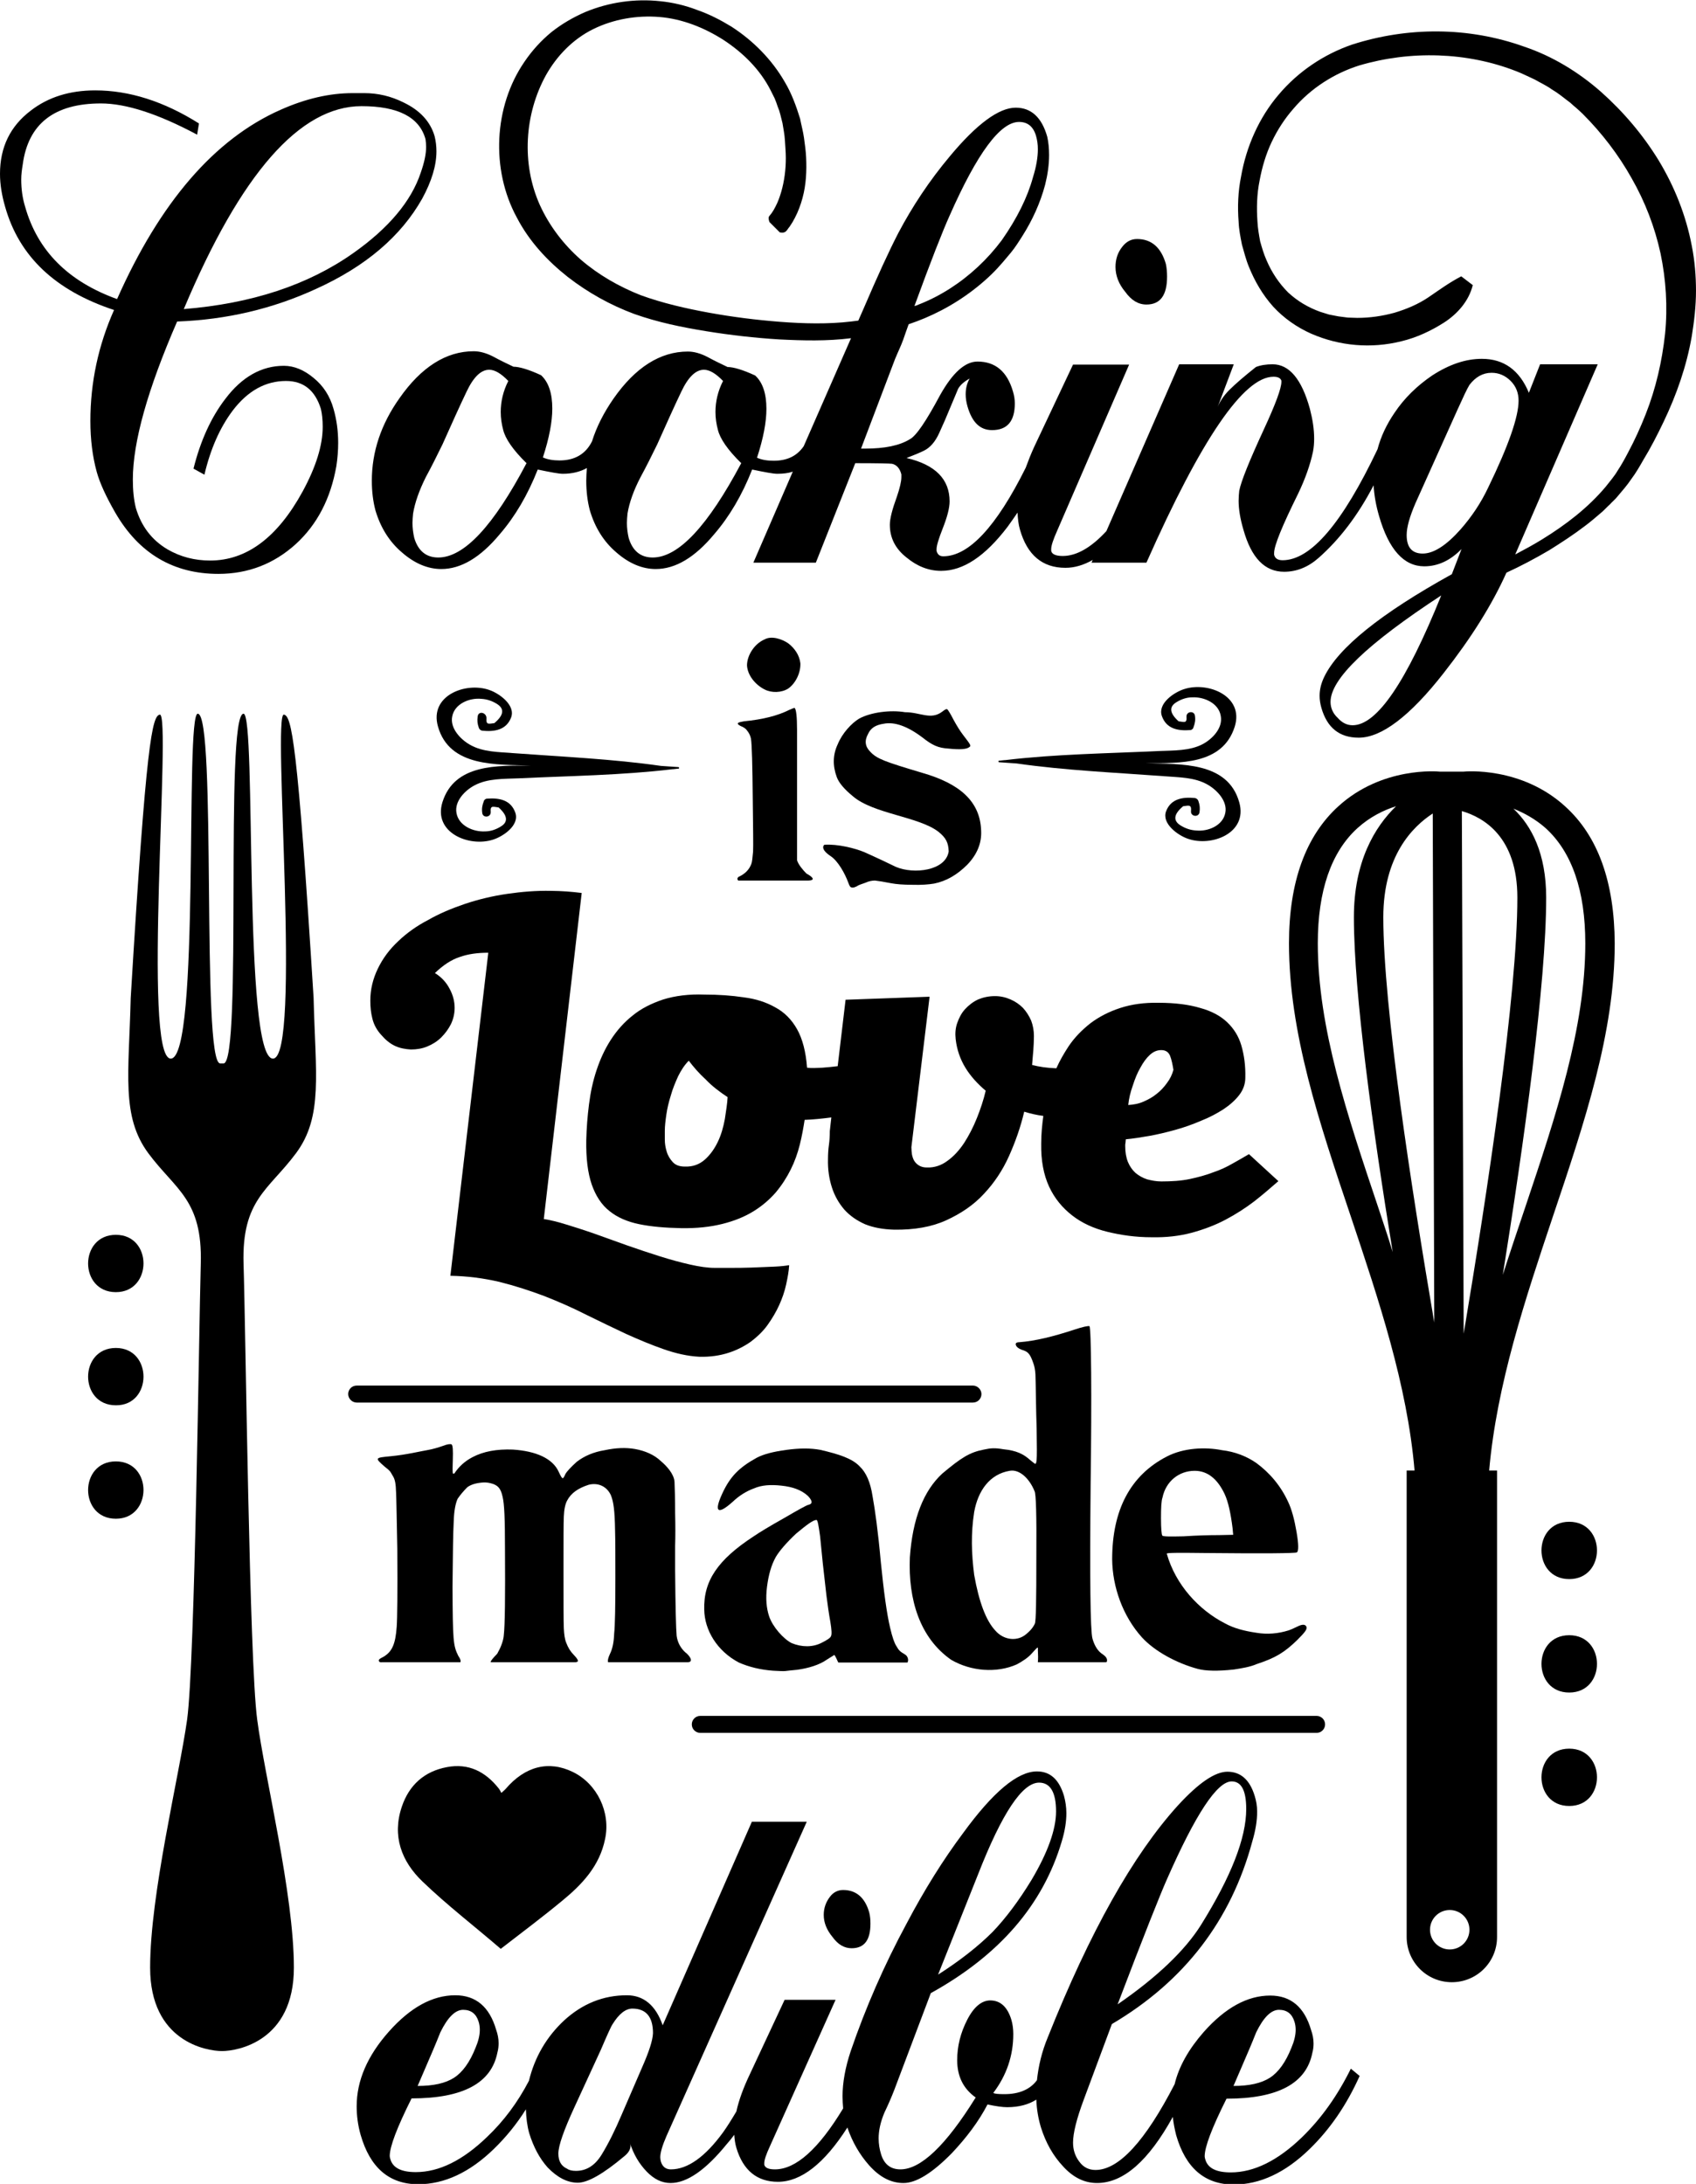 <?xml version="1.0" encoding="utf-8"?>
<!-- Generator: Adobe Illustrator 23.1.0, SVG Export Plug-In . SVG Version: 6.00 Build 0)  -->
<svg version="1.1" id="Слой_1" xmlns="http://www.w3.org/2000/svg" xmlns:xlink="http://www.w3.org/1999/xlink" x="0px" y="0px"
	 viewBox="0 0 559.2 720" style="enable-background:new 0 0 559.2 720;" xml:space="preserve">
<g>
	<path d="M278,623.1c-1.8,0-3.3,0.8-4.4,2.3c-1.3,1.7-2,3.7-2,5.9c0,2.6,1,5,2.9,7.3c1.8,2.5,3.9,3.7,6.3,3.7c4.2,0,6.2-2.7,6.2-8.1
		c0-1.3-0.1-2.5-0.4-3.7C285.2,625.6,282.3,623.1,278,623.1z"/>
	<path d="M429.2,704.7c-7.9,7.6-15.7,11.5-23.4,11.5c-4.8,0-7.6-1.4-8.4-4.3c-0.1-0.3-0.2-0.7-0.2-1c0-3.1,2.4-9.4,7.2-19
		c16.9,0,26.3-5,28.3-15.1c0.3-1.1,0.4-2.1,0.4-3.1c0-1.5-0.3-3-0.8-4.4c-2.2-7.6-6.7-11.4-13.5-11.4c-7.5,0-14.8,4-21.9,12
		c-5,5.7-8.2,11.4-9.6,17.2c-9.7,18.8-18.4,28.3-26.1,28.3c-2.2,0-4-0.9-5.3-2.7c-1.4-1.8-2.1-3.9-2.1-6.3c0-3.2,1.2-7.9,3.5-14.1
		l9.3-25c23.9-14.1,39.3-34.2,46.3-60.2c1.1-3.7,1.6-6.9,1.6-9.8c0-1.9-0.3-3.6-0.8-5.2c-1.6-5.3-4.6-8-9-8
		c-4.1,0-9.5,3.7-16.3,11.1c-14.8,16.3-29.1,41.8-42.9,76.4c-2,4.8-3.1,9.5-3.6,14.2c-2.2,3-5.8,4.6-10.7,4.6c-2,0-3.2-0.1-3.7-0.4
		c4.4-5.8,6.6-12.3,6.6-19.4c0-1.6-0.2-3.2-0.6-4.6c-1.3-4.4-3.7-6.5-7-6.5c-2.8,0-5.4,2.1-7.6,6.4c-2.2,4.3-3.3,8.7-3.3,13.3
		c0,5.3,2,9.4,6.1,12.3c-9.8,15.8-18.1,23.7-24.8,23.7c-3.3,0-5.4-1.7-6.4-5c-0.5-1.6-0.8-3.4-0.8-5.2c0-2.6,0.6-5.4,1.9-8.5
		c1.2-2.5,2.3-5,3.3-7.6l12-31.8c22.6-12.5,37-29.1,43.2-50.1c1-3.3,1.5-6.4,1.5-9.2c0-2-0.3-4-0.8-5.8c-1.6-5.3-4.5-8-8.9-8
		c-6.4,0-14.5,6.8-24.4,20.4c-6.5,8.7-12.7,18.6-18.6,29.8c-7.4,13.7-13.5,27.7-18.4,42c-1.8,5.4-2.7,10.4-2.7,14.9
		c0,1.4,0.1,2.7,0.2,4c-8.1,13.4-15.6,20.1-22.5,20.1c-2.1,0-3.2-0.5-3.5-1.5c0-0.1,0-0.3,0-0.6c0-1,0.6-2.8,1.8-5.4l21.7-48.4
		h-16.8l-11.4,24.4c-2.2,4.6-3.7,8.7-4.5,12.4c-1.6,2.7-3.1,5.1-4.4,6.9c-5.9,8.1-11.7,12.2-17.2,12.2c-1.7,0-2.8-0.9-3.3-2.6
		c-0.1-0.4-0.2-0.9-0.2-1.4c0-1.5,0.7-3.9,2.1-7.1l46.2-103.5h-18.1l-29.4,67.1c-2.3-6.6-6.3-9.9-11.8-9.9c-7.8,0-14.7,2.8-20.7,8.3
		c-5.8,5.4-9.7,12.1-11.6,19.9c-3.7,7.1-8.3,13.3-13.9,18.6c-7.9,7.6-15.7,11.5-23.4,11.5c-4.8,0-7.6-1.4-8.4-4.3
		c-0.1-0.3-0.2-0.7-0.2-1c0-3.1,2.4-9.4,7.2-19c16.9,0,26.3-5,28.3-15.1c0.3-1.1,0.4-2.1,0.4-3.1c0-1.5-0.3-3-0.8-4.4
		c-2.2-7.6-6.7-11.4-13.5-11.4c-7.5,0-14.8,4-21.9,12c-7.1,8-10.6,16.2-10.6,24.6c0,3.1,0.4,6.2,1.3,9.4c3.1,10.8,9.4,16.3,19,16.3
		c8.6,0,17-3.9,25-11.7c4-3.9,7.5-8.2,10.5-13c0.1,2.8,0.4,5.4,1.1,7.9c1.4,4.5,3.4,8.3,6.1,11.3c3.2,3.3,6.5,5,9.9,5
		c3.3,0,8.4-2.9,15.3-8.7c1.4-1.1,2.1-2.3,2.1-3.5c0-0.3-0.1-0.6-0.2-0.9c1.2,3.7,3,6.8,5.5,9.4c2.4,2.5,5,3.8,7.9,3.8
		c5.4,0,11.6-4.3,18.5-12.8c0.9-1,1.7-2,2.5-3.1c0.1,1.5,0.3,3,0.7,4.3c2.2,7.4,6.8,11.2,13.7,11.2c7.6,0,15.3-6,22.9-17.9
		c1.6,4.7,4,8.9,7.2,12.5c3.5,3.9,7.2,5.8,11.3,5.8c4.2,0,9.5-3.3,15.9-9.8c4.9-5.2,8.9-10.5,11.8-16.1c2.8,0.6,5,0.9,6.5,0.9
		c3.9,0,7.1-0.9,9.6-2.5c0.1,3,0.6,6.1,1.5,9.1c1.6,5.1,4,9.4,7.4,13c3.3,3.6,7,5.4,11.1,5.4c8.7,0,17-7.3,25-21.8
		c0.2,2,0.6,4,1.1,6c3.1,10.8,9.4,16.3,19,16.3c8.6,0,17-3.9,25-11.7c6.8-6.6,12.3-14.7,16.5-24.1l-2.9-2.4
		C441.1,690.7,435.8,698.3,429.2,704.7z M409.5,681.2c1.6-3.7,3.2-7.4,4.7-11.2c2.4-4.9,4.9-7.4,7.5-7.4c2.6,0,4.3,1.3,5.1,3.9
		c0.3,0.9,0.4,1.9,0.4,2.7c0,1.8-0.5,3.8-1.4,5.9c-1.9,4.8-4.3,8.1-7.1,9.9c-2.8,1.8-6.8,2.7-12,2.7L409.5,681.2z M384.7,619.7
		c9.5-21.6,16.6-32.4,21.4-32.4c3.2,0,4.8,3,4.8,9.1c0,9.6-5,22.3-14.9,38.2c-5.2,8.3-14.3,17.1-27.5,26.2
		C377.2,637.9,382.7,624.2,384.7,619.7z M322.5,617.9c7.9-20.2,14.6-30.2,20.1-30.2c3.7,0,5.6,3.2,5.6,9.5c0,5.9-2.7,13.5-8.1,22.6
		c-4.2,6.9-8.5,12.6-12.8,17.1c-4.8,4.8-10.8,9.5-18,14.1L322.5,617.9z M140.5,681.2c1.6-3.7,3.2-7.4,4.7-11.2
		c2.4-4.9,4.9-7.4,7.5-7.4c2.6,0,4.3,1.3,5.1,3.9c0.3,0.9,0.4,1.9,0.4,2.7c0,1.8-0.5,3.8-1.4,5.9c-1.9,4.8-4.3,8.1-7.1,9.9
		c-2.8,1.8-6.8,2.7-12,2.7L140.5,681.2z M211.7,681.6l-6.7,15.5c-2.2,5.2-4.4,9.6-6.6,13.2c-2.2,3.6-5,5.4-8.5,5.4
		c-1.2,0-2.2-0.2-2.9-0.7c-2-0.9-2.9-2.6-2.9-5c0-2.6,1.8-7.7,5.3-15.3l8.7-18.9c2.1-4.9,3.4-7.8,3.9-8.5c2.1-3.4,4.3-5.1,6.5-5.1
		c4.5,0,6.8,2.7,6.8,8.1C215.2,672.7,214,676.4,211.7,681.6z"/>
	<path d="M201.1,545.3c-0.6,1.3-0.8,2.2-0.6,2.7h13.2h13.1c1.3,0,1.5-1.1-0.4-2.9l-0.5-0.4c-1.5-1.4-2.5-3.2-2.8-5.4
		c-0.2-2.2-0.4-9.4-0.5-21.5v-3.7v-4.5c0.1-2.9,0.1-6.6,0-10.8c0-4.4-0.1-7.8-0.2-10.3c-0.2-2.6-2.6-5.2-4.5-6.8
		c-2.2-2.1-5.2-3.4-8.6-4c-2.9-0.5-6.2-0.4-9.9,0.4c-3.7,0.6-6.7,1.9-9.2,3.8c-2,1.8-3.3,3.2-3.8,4.1c-0.8,1.8-0.9,2-2.2-0.8
		c-2-4.4-7.5-6.8-15.1-7.3c-5.3-0.2-9.7,0.6-13.3,2.5c-2.5,1.3-4.5,3.1-6,5.4h-0.4c-0.1,0-0.1,0-0.1-0.1c-0.1-0.6-0.1-2.1,0-4.5
		c0.1-3.1,0-4.7-0.4-5c-0.4-0.2-1.4-0.1-2.9,0.5c-1.4,0.5-3.5,1.1-4.7,1.3c-2.9,0.5-7.3,1.6-12.5,2.1c-5.2,0.5-5.3,0.5-2,3.4
		c1.9,1.5,1.8,1.5,2.6,2.9c0.9,1.3,1.1,2.8,1.2,5.8c0.1,2.1,0.2,8.3,0.4,18.4c0.1,14.4,0,23-0.2,25.7c-0.4,5.7-1.5,8.3-4.5,10
		c-0.8,0.4-1.4,0.7-1.4,1.1c0,0.5,0.4,0.7,1.2,0.6h12.1h13.6c0.2-0.4,0-1.1-0.7-2.1c-1.7-3.4-1.8-5.1-1.9-22.6
		c0.1-11,0.2-18.2,0.4-21.7c0.1-3.5,0.6-6,1.3-7.5c0.9-1.3,1.9-2.5,3.2-3.8c1.1-0.8,2.6-1.3,4.6-1.5c0.9-0.1,2-0.1,3.1,0.2
		c2.4,0.6,3.3,1.7,3.9,4.4c0.6,2.4,0.8,7.4,0.8,17.3c0.1,15.6,0,25.1-0.4,28.5c-0.1,1.5-0.9,3.8-1.9,5.5c-0.1,0.4-0.6,0.9-1.2,1.5
		c-1.1,1.2-1.4,1.8-1.1,1.8h27.9c1.2-0.1,0.9-0.8-0.6-2.4c-1.1-1.1-1.9-2.4-2.5-4c-0.5-1.2-0.7-2.8-0.8-4.8
		c-0.1-2.1-0.1-8.4-0.1-18.6v-2.1c0-8.4,0-13.7,0.1-16.1c0.1-2.5,0.5-4.2,1.1-5.3c1.3-2.5,3.7-4.1,7.1-5.2c3.2-0.8,6,0.6,7.3,3.4
		c0.9,2.2,1.3,5.1,1.4,11.7c0.1,3.3,0.1,8.5,0.1,15.4c0,9.5-0.1,15.8-0.4,18.6C202.4,541.5,201.9,543.7,201.1,545.3z"/>
	<path d="M266.6,496.1c-0.6,0.1-3.3,1.6-8.1,4.4c-4.8,2.7-8.1,4.7-10,6c-11.8,7.7-16.6,14.7-16.3,24.2c0.1,6.7,4.2,13.6,11.4,17.4
		c3.4,1.5,7.2,2.4,11.3,2.7c1.8,0.1,3.7,0.2,4.1,0.1c0.6-0.1,1.9-0.2,3.8-0.4c3.7-0.5,7.4-1.6,9.9-3.4l2.4-1.5
		c0.5,0.6,1.2,2.4,1.3,2.5h11.2h10.8h0.8c0.5-0.8,0.1-2.2-0.9-2.7c-1.5-0.9-1.9-1.2-2.8-2.8c-0.6-0.9-1.3-2.9-2-5.9
		c-1.1-4.6-2.1-11.9-3.1-21.9c-0.9-10-1.9-17.1-2.7-21.5c-0.7-4.6-2.1-7.8-4.2-9.8c-2.5-2.7-7-4.1-13-5.5c-3.2-0.6-6.8-0.6-11.2,0
		c-4.4,0.6-7.5,1.4-9.8,2.6c-5.8,3.2-8.8,6.2-11.4,11.9c-2.8,6.1-1.4,7,3.5,2.6c2.1-2,4.5-3.5,7-4.4c2.5-1.1,5.5-1.3,9.1-0.9
		c3.7,0.4,6.5,1.4,8.7,3.4C268,494.9,267.9,495.8,266.6,496.1z M269.2,501.1c0.4,0,0.7,1.8,1.2,5.4l0.9,9l1.2,10.6
		c0.4,3.1,0.8,6,1.3,8.7c0.4,2.5,0.5,4,0.2,4.6c-0.2,0.6-1.3,1.3-3.1,2.2c-2.9,1.5-6.5,1.5-9.9,0.1c-2.7-1.4-6.2-5.3-7.4-8.8
		c-0.9-2.7-1.2-5.9-0.7-9.8c0.5-3.9,1.4-7.1,2.9-9.8c1.2-2,3.4-4.6,6.7-7.7C266,502.7,268.1,501.1,269.2,501.1z"/>
	<path d="M341.3,482.6c-0.1,0-0.7-0.5-1.7-1.3c-2.1-1.9-4.5-3.1-8.7-3.5c-2.9-0.5-4.2-0.4-6.5,0.1c-4.7,0.9-7.5,2.7-13.7,7.9
		c-6.2,5.7-9.8,14.9-10.7,27.6c-0.6,14,3.3,26.6,13.6,33.8c6.5,3.8,15,4.5,21.7,1.5c2-1.1,3.7-2.2,5-3.7c1.1-1.2,1.6-1.8,1.8-1.8
		c0.1,0,0.2,0.2,0.1,0.6c0.1,1.8,0.1,3.2,0,4.2h11h11.3c0.4,0,0.5-0.1,0.5-0.5c0.1-0.7-0.4-1.4-1.4-2.1c-1.5-0.9-2.7-2.7-3.4-5.2
		c-0.7-2.6-0.9-19.6-0.6-50.9c0.4-28.6,0.2-51.9-0.4-52.1c-0.5-0.1-2.1,0.2-5.1,1.2c-6.7,2.2-12.7,3.7-18,4.1
		c-0.8,0-1.2,0.2-1.2,0.7c0.1,0.7,0.7,1.3,2,1.8c2,0.6,2.7,1.2,3.8,4.4c0.4,1.1,0.6,2.2,0.7,3.7c0.1,1.4,0.2,13.2,0.4,17.7
		c0.1,5.9,0.1,9.3,0,10.4C341.7,482.2,341.6,482.6,341.3,482.6z M341.7,513.4c0,13.8-0.1,21.1-0.5,21.9c-0.6,1.3-1.6,2.5-3.3,3.8
		c-2.9,2.1-7.1,1.5-9.7-1.5c-3.1-3.3-5.4-9.4-7-18.4c-0.9-7.1-1.1-13.6,0-20.7c1.3-7.2,5.2-12.5,11.7-13.6c3.2-0.6,6.5,2.5,8.2,6.7
		C341.6,492.4,341.8,499.6,341.7,513.4z"/>
	<path d="M397.3,512c19.7,0.2,29.7,0.1,30.3-0.2c0.6-0.4,0.6-2.6-0.1-6.7c-0.7-4.1-1.6-7.5-2.8-10c-2.4-5.2-6-9.5-10.5-12.8
		c-3.2-2.2-7-3.7-11.3-4.2c-5.5-1.1-12.6-0.8-18.2,2.1c-12,6.2-18,17.6-18,33.9c0.1,9.1,3.5,18.7,9.8,25.7
		c4.2,4.6,11.4,8.5,18.4,10.4c2.6,0.7,6.6,0.8,12,0.2c2.5-0.4,5.2-0.8,7.5-1.8c6.1-2,9.1-3.8,13.3-7.9c2.5-2.5,3.2-3.4,3.1-4.2
		c-0.2-0.9-1.1-1.1-2.5-0.5c-0.1,0-2.4,1.2-3.4,1.5c-3.5,1.1-7.1,1.4-10.6,0.8c-4.1-0.6-7.5-1.5-10.4-3.1
		c-8.6-4.4-16.3-12.7-19.2-23C384.7,511.9,388.9,511.9,397.3,512z M383.2,506.2c-0.2-0.4-0.4-2.2-0.4-5.7c0-3.4,0.1-5.7,0.5-6.8
		c1.1-5.3,5.4-8.8,10.6-8.8c4.2,0,7.5,2.6,9.9,7.7c1.2,2.6,2,6.4,2.6,11.2l0.2,2.2l-4.7,0.1c-3.2,0-7.1,0.1-11.7,0.4
		C385.6,506.6,383.3,506.6,383.2,506.2z"/>
	<path d="M247.7,284.9c-0.7,1.8-2,3.2-4.2,4.2c-0.4,0.3-0.5,0.8-0.1,1.2h1.1h22.1c2.6-0.1,1-1.4-0.7-2.3c-1.2-1.2-2.7-3-3.1-4.4
		v-25.7v-17.3c0-4.4-0.3-6.8-0.8-7.2c-0.1-0.1-0.7,0.2-1.9,0.7c-3.6,1.8-8.5,3.1-14.8,3.7l-1,0.2c-1.4,0.3-1.4,0.7,0,1.4
		c0.6,0.2,1.6,0.8,1.9,1.3c0.7,0.8,1.2,1.8,1.4,2.8c0.3,1.7,0.5,8.5,0.6,20.4c0.1,9.1,0.2,14.8,0.1,16.9
		C248.1,282.8,248,284.2,247.7,284.9z"/>
	<path d="M259.9,227c2.5-1.8,4.1-5.2,4-8.3c-0.3-2.7-1.9-5-4-6.6c-2-1.4-5.5-2.6-7.8-1.3c-3.3,1.4-5.8,5.2-5.8,8.6
		c0.2,3.3,2.8,6.4,5.8,7.9C254.4,228.5,257.7,228.4,259.9,227z"/>
	<path d="M295.4,285.8l-4.6-2.2c-2.5-1.2-4.6-2.1-5.9-2.7c-2.9-1.2-8.6-2.7-13.1-2.4c-0.7,0.6-0.7,1.9,2,3.7
		c2.5,1.6,4.8,5.8,5.9,8.8c0.2,0.6,0.4,1,0.6,1.3c0.5,0.5,1.2,0.4,2.2-0.1c0.5-0.4,1.5-0.7,2.9-1.2c1.1-0.5,2.1-0.7,3.1-0.7
		c1,0.1,2.8,0.4,5.4,0.9c1.6,0.3,3.9,0.5,6.9,0.5c3,0.1,5.4-0.1,7.2-0.4c4-0.8,7.6-2.9,10.9-6.2c3.3-3.4,4.8-7.2,4.6-11.2
		c-0.3-9.8-7.2-15.6-19.4-19.1c-12.4-3.7-14.9-4.6-17.1-6.9c-1.8-1.8-2-3.7-0.8-5.9c0.9-2,2.5-3,5.2-3.4c3.5-0.7,7.8,0.8,12.7,4.5
		c3.3,2.6,5.2,3.5,8.7,3.7c3.8,0.4,6,0.2,6.8-0.5c0.7-0.4,0.4-0.8-1.9-3.8c-1.1-1.4-2.2-3.2-3.3-5.2c-1-2-1.8-3.2-2-3.4
		c-0.3-0.3-0.8,0-1.7,0.7c-3.8,2.9-7.2,0.2-12.3,0.2c-4.8-0.8-11.2,0-15.1,2.1c-2.5,1.5-5.6,4.8-7.1,8.5c-1.6,3.4-1.7,7-0.3,10.8
		c0.7,1.9,2.5,4,5.3,6.3c6.7,5.8,21.7,6.7,28.2,11.7c2.5,2,3.3,3.6,3.4,6.5C311.8,287.1,301.3,288.3,295.4,285.8z"/>
	<path d="M131.3,310.3c-2.9,2.7-5.1,5.7-6.7,9c-1.6,3.3-2.5,6.8-2.5,10.6c0,2.1,0.2,4.1,0.7,6c0.5,2,1.5,3.8,3,5.4
		c1.3,1.5,2.7,2.7,4.4,3.5c1.7,0.8,3.5,1.1,5.3,1.2c1.9,0,3.7-0.3,5.4-1c1.7-0.7,3.3-1.7,4.6-3c1.3-1.3,2.4-2.8,3.2-4.4
		c0.8-1.7,1.2-3.5,1.2-5.3c0-2.1-0.5-4.2-1.7-6.4c-1.1-2.1-2.7-3.8-4.8-5.1c2.7-2.6,5.4-4.4,8.2-5.3c2.8-1,5.9-1.4,9.4-1.4
		l-12.5,106.5c5.6,0.1,10.9,0.8,16.1,2c5.2,1.3,10.1,2.9,14.9,4.7c4.8,1.9,9.4,3.9,13.9,6.2c4.5,2.2,8.8,4.3,13.1,6.3
		c4.2,1.9,8.3,3.6,12.3,5c4,1.4,7.9,2.3,11.8,2.5c3.6,0.1,6.8-0.4,9.6-1.3c2.8-0.9,5.3-2.2,7.4-3.7c2.1-1.6,4-3.4,5.5-5.5
		c1.5-2.1,2.8-4.3,3.8-6.5c1-2.2,1.8-4.5,2.3-6.8c0.5-2.3,0.9-4.4,1-6.4c-1.1,0.2-2.7,0.4-5.1,0.5c-2.3,0.1-4.7,0.2-7.3,0.3
		c-2.5,0.1-4.9,0.1-7.2,0.1c-2.3,0-3.9,0-5,0c-2.3,0-5-0.4-8.1-1.1c-3.1-0.7-6.4-1.6-9.9-2.7c-3.5-1.1-7.1-2.3-10.8-3.6
		c-3.7-1.3-7.2-2.6-10.6-3.8c-3.4-1.2-6.6-2.2-9.5-3.1c-2.9-0.9-5.4-1.5-7.4-1.8l12.5-107.5c-1.7-0.2-3.4-0.4-5-0.5
		c-1.7-0.1-3.4-0.2-5.1-0.2c-4.9-0.1-9.7,0.3-14.5,1c-4.8,0.7-9.4,1.8-13.9,3.3c-4.4,1.5-8.5,3.2-12.3,5.4
		C137.5,305.2,134.1,307.6,131.3,310.3z"/>
	<path d="M218.7,329.5c-3.9,1.3-7.3,3-10.1,5.3c-2.8,2.2-5.2,4.9-7.2,8c-2,3.1-3.5,6.4-4.7,10c-1.2,3.6-2,7.3-2.5,11.3
		c-0.5,3.9-0.8,7.8-0.9,11.8c-0.1,6,0.5,10.8,1.8,14.6c1.3,3.7,3.2,6.7,5.9,8.8c2.6,2.1,5.9,3.5,9.8,4.3c3.9,0.8,8.5,1.2,13.7,1.3
		c5.2,0.1,9.7-0.4,13.7-1.4c4-1,7.4-2.4,10.3-4.2c2.9-1.8,5.3-3.9,7.3-6.2c2-2.4,3.6-4.9,4.9-7.5c1.3-2.6,2.3-5.4,3-8.2
		c0.7-2.8,1.2-5.6,1.6-8.2c2.8-0.1,5.7-0.4,8.8-0.8l-0.5,4.5c0,1.6-0.1,3.2-0.3,4.6c-0.2,1.4-0.3,3-0.3,4.6
		c-0.1,3.5,0.4,6.6,1.3,9.4c0.9,2.8,2.3,5.2,4.1,7.3c1.8,2,4.1,3.6,6.8,4.8c2.7,1.1,5.9,1.7,9.6,1.8c6.6,0.1,12.4-0.9,17.2-3.1
		c4.8-2.2,9-5,12.4-8.7c3.4-3.6,6.2-7.8,8.3-12.5c2.1-4.7,3.8-9.5,5-14.6c1.9,0.6,4,1.1,6.3,1.4c-0.4,3-0.7,6-0.7,9.1
		c-0.1,5.6,0.8,10.3,2.6,14.2c1.8,3.9,4.4,7,7.6,9.5c3.2,2.5,7.1,4.3,11.6,5.4c4.5,1.1,9.3,1.8,14.6,1.8c4.8,0.1,9.2-0.4,13.3-1.5
		c4-1.1,7.7-2.5,11.1-4.3c3.4-1.8,6.5-3.8,9.4-6c2.8-2.2,5.5-4.5,8-6.7l-9.7-8.9c-1.7,1-3.4,2-5.4,3.1c-1.9,1.1-4,2.1-6.4,2.9
		c-2.3,0.9-4.9,1.6-7.7,2.2c-2.8,0.6-6,0.8-9.4,0.8c-1.6,0-3.2-0.3-4.7-0.7c-1.5-0.5-2.7-1.2-3.8-2.1c-1.1-1-1.9-2.2-2.5-3.6
		c-0.6-1.5-0.9-3.2-0.9-5.3c0-0.4,0-0.7,0.1-1.1c0-0.4,0.1-0.7,0.1-1.1c2.3-0.2,4.8-0.6,7.7-1.1c2.8-0.5,5.7-1.2,8.6-2
		c2.9-0.8,5.7-1.8,8.5-3c2.8-1.1,5.2-2.4,7.4-3.8c2.1-1.4,3.9-3,5.2-4.7c1.3-1.7,2-3.6,2-5.7c0.1-4-0.4-7.5-1.3-10.6
		c-0.9-3.1-2.5-5.6-4.7-7.7c-2.2-2.1-5.2-3.7-8.9-4.7c-3.7-1.1-8.2-1.7-13.7-1.7c-4.7-0.1-8.9,0.5-12.6,1.7c-3.7,1.2-7,2.9-9.8,5
		c-2.8,2.2-5.3,4.7-7.3,7.7c-1.5,2.3-2.9,4.7-4,7.2c-3-0.1-5.7-0.5-8-1.1c0.1-1.7,0.3-3.3,0.4-4.8c0.1-1.5,0.2-3.1,0.2-4.7
		c0-1.8-0.3-3.5-0.9-5.1c-0.7-1.6-1.6-3-2.7-4.2c-1.2-1.2-2.5-2.1-4.1-2.8c-1.6-0.7-3.3-1.1-5.1-1.1c-2.1,0-3.9,0.4-5.6,1.1
		c-1.7,0.8-3.1,1.9-4.3,3.2c-1.2,1.3-2,2.9-2.6,4.6c-0.6,1.7-0.7,3.5-0.5,5.3c0.4,3.5,1.5,6.6,3.2,9.4c1.7,2.8,4,5.3,6.7,7.6
		c-0.7,3-1.7,6-2.9,9c-1.2,3-2.6,5.7-4.2,8.2c-1.6,2.4-3.4,4.4-5.5,5.9c-2,1.5-4.3,2.3-6.8,2.2c-1,0-1.8-0.2-2.5-0.6
		c-0.7-0.4-1.2-0.9-1.6-1.5c-0.4-0.6-0.6-1.3-0.8-2.1c-0.1-0.8-0.2-1.6-0.2-2.5l6-49.6l-27.7,1l-2.6,21.9c-1.7,0.2-3.4,0.4-5,0.5
		c-2,0.1-3.7,0.2-5.1,0c-0.4-5.3-1.5-9.5-3.3-12.7c-1.8-3.2-4.2-5.6-7.2-7.2c-3-1.7-6.4-2.8-10.4-3.3c-4-0.6-8.2-0.9-12.9-0.9
		C227.1,327.7,222.6,328.3,218.7,329.5z M373.5,357.9c0.7-2.2,1.5-4.2,2.5-5.9c0.9-1.7,2-3.2,3.1-4.2c1.2-1.1,2.4-1.6,3.8-1.6
		c1.5,0,2.4,0.7,2.9,1.9c0.5,1.3,0.8,2.8,1.1,4.6c-0.4,1.5-1.1,3-2.1,4.3c-1,1.4-2.1,2.6-3.4,3.6c-1.3,1.1-2.8,1.9-4.4,2.6
		c-1.6,0.7-3.3,1-5,1.1C372.2,362.3,372.7,360.1,373.5,357.9z M239.9,361.7c-0.1,2.1-0.5,4.5-0.9,7.2c-0.5,2.7-1.2,5.2-2.3,7.5
		c-1.1,2.3-2.5,4.3-4.3,5.9c-1.8,1.6-4,2.4-6.6,2.3c-1.8,0-3.1-0.5-4-1.5c-0.9-1-1.6-2.1-2-3.5c-0.4-1.3-0.6-2.6-0.6-3.9
		c0-1.3,0-2.2,0-2.9c0-1.5,0.2-3.2,0.5-5.3c0.3-2.1,0.8-4.2,1.5-6.4c0.6-2.2,1.5-4.3,2.4-6.3c1-2,2.1-3.7,3.5-5.1
		c1.6,2.1,3.4,4.2,5.6,6.2C234.8,358.1,237.3,360,239.9,361.7z"/>
	<path d="M516,265.8c-14.4-13.1-32.8-11.5-33.5-11.4h-7.7c-0.8-0.1-19.1-1.7-33.5,11.4c-10.8,9.8-16.3,25-16.3,45.2
		c0,29.4,9.9,58.9,20.4,90.1c9.1,27.2,18.6,55.4,21,83.7h-2.6v153.8c0,8.2,6.6,14.9,14.9,14.9c8.2,0,14.9-6.6,14.9-14.9V484.8H491
		c2.5-28.4,11.9-56.5,21-83.7c10.5-31.2,20.4-60.7,20.4-90.1C532.3,290.8,526.9,275.6,516,265.8z M454.4,398
		c-10.2-30.4-19.9-59.2-19.9-87c0-17.3,4.4-30.1,13.1-38c4.1-3.7,8.6-5.9,12.7-7.2c-7.1,6.9-13.9,18.3-13.9,36.6
		c0,25.3,6.3,70.5,12.8,110.4C457.7,407.8,456,402.9,454.4,398z M456.1,302.4c0-20.3,9.7-29.9,16.3-34.2l0.5,167.8
		C465.4,392,456.1,332.1,456.1,302.4z M478,642.7c-3.6,0-6.5-2.9-6.5-6.5c0-3.6,2.9-6.5,6.5-6.5c3.6,0,6.5,2.9,6.5,6.5
		C484.5,639.8,481.6,642.7,478,642.7z M482.6,439.7L482,267.4c7.2,2.1,18.3,8.5,18.3,28.5C500.3,328,490.4,393.1,482.6,439.7z
		 M502.9,398c-2.5,7.4-5,14.8-7.4,22.3c7-43.8,14.3-96,14.3-124.4c0-14.5-4.8-23.6-10.8-29.3c3.5,1.4,7.2,3.4,10.6,6.4
		c8.7,7.9,13.1,20.7,13.1,38C522.7,338.8,513.1,367.6,502.9,398z"/>
	<path d="M93.6,235.6C89.7,235,99.5,349,90,349c-9.9,0-5.4-113.7-9.7-113.7c-6.3,0-0.3,115.3-6.6,115.3h-1.1
		c-6.3,0-1.1-115.3-7.4-115.3c-4.3,0,0.9,113.7-8.9,113.7c-9.5,0,0.3-114-3.6-113.4c-2.5,0.4-4.5,8.3-9.6,93.4
		c-0.6,24.9-3.2,39,5.8,51.2c9,12.1,17.9,15.3,17.3,36.4c-0.6,21.1-1.9,131.1-4.5,150.3C59,586,49.5,624.4,49.5,648.7
		c0,24.3,18.5,27.5,23.7,27.5c5.1,0,23.7-3.2,23.7-27.5c0-24.3-9.6-62.7-12.1-81.8c-2.6-19.2-3.8-129.2-4.5-150.3
		c-0.6-21.1,8.3-24.3,17.3-36.4c9-12.1,6.4-26.2,5.8-51.2C98.1,243.9,96.1,236,93.6,235.6z"/>
	<path d="M396.6,245.3c-4.3,2.3-9.7,2.1-14.5,2.3c-16.8,0.8-34,1-50.7,3c-0.1,0-0.1,0-0.2,0c0,0,0,0,0,0c-0.6,0.1-1.2,0.1-1.8,0.2
		c-0.3,0-0.3,0.4,0,0.5c1.9,0.1,3.9,0.3,5.8,0.4c16,2.3,32.5,3,48.6,4.2c4.8,0.4,10.1,0.3,14.4,2.8c3,1.7,6.6,5.4,5.8,9.3
		c-0.8,4.2-5.7,6.2-9.6,5.8c-1.9-0.1-3.6-0.7-5.2-1.7c-2.5-1.6-2.2-3.7,0.9-6.3c1.8-0.2,2.8-0.7,2.6,1.6c-0.2,1.8,2.5,2.2,2.8,0.4
		c0.2-1.4,0.1-2.4-0.4-3.8c-0.2-0.5-0.6-0.8-1.1-0.9c-4-0.4-7.9,0.2-9.5,4.3c-1.6,4.1,3.9,8,7.1,9.1c7.8,2.8,19.9-1.8,17-12
		c-3.8-13.5-19.4-12.5-30.7-12.9c11.1,0,25.2,0.6,29.2-12c3.2-10.1-8.8-15-16.7-12.4c-3.2,1-8.8,4.7-7.3,8.9
		c1.5,4.2,5.3,4.9,9.3,4.6c0.5,0,1-0.4,1.1-0.9c0.5-1.3,0.7-2.4,0.5-3.8c-0.2-1.8-2.9-1.5-2.8,0.3c0.2,2.3-0.8,1.7-2.6,1.5
		c-3-2.7-3.2-4.8-0.7-6.3c1.6-1,3.4-1.6,5.2-1.6c3.9-0.2,8.7,1.9,9.4,6.1C403.3,240.1,399.6,243.7,396.6,245.3z"/>
	<path d="M157.5,236.2c-0.2,1.4-0.1,2.4,0.4,3.8c0.2,0.5,0.6,0.8,1.1,0.9c4,0.4,7.9-0.2,9.5-4.3c1.6-4.1-3.9-8-7.1-9.1
		c-7.8-2.8-19.9,1.8-17,12c3.8,13.5,19.4,12.5,30.7,12.9c-11.1,0-25.2-0.6-29.2,12c-3.2,10.1,8.8,15,16.7,12.4
		c3.2-1,8.8-4.7,7.3-8.9c-1.5-4.2-5.3-4.9-9.3-4.6c-0.5,0-1,0.4-1.1,0.9c-0.5,1.3-0.7,2.4-0.5,3.8c0.2,1.8,2.9,1.5,2.8-0.3
		c-0.2-2.3,0.8-1.7,2.6-1.5c3,2.7,3.2,4.8,0.7,6.3c-1.6,1-3.4,1.6-5.2,1.6c-3.9,0.2-8.7-1.9-9.4-6.1c-0.7-3.9,2.9-7.5,6-9.1
		c4.3-2.3,9.7-2.1,14.5-2.3c16.8-0.8,34-1,50.7-3c0.1,0,0.1,0,0.2,0c0,0,0,0,0,0c0.6-0.1,1.2-0.1,1.8-0.2c0.3,0,0.3-0.4,0-0.5
		c-1.9-0.1-3.9-0.3-5.8-0.4c-16-2.3-32.5-3-48.6-4.2c-4.8-0.4-10.1-0.3-14.4-2.8c-3-1.7-6.6-5.4-5.8-9.3c0.8-4.2,5.7-6.2,9.6-5.8
		c1.9,0.1,3.6,0.7,5.2,1.7c2.5,1.6,2.2,3.7-0.9,6.3c-1.8,0.2-2.8,0.7-2.6-1.6C160.4,234.8,157.7,234.3,157.5,236.2z"/>
	<path d="M103.4,124.6c-3.1-2.6-6.4-4-9.8-4c-7.3,0-13.8,3.6-19.3,10.9c-4.7,6.1-8.2,13.8-10.5,23l3.6,2c2-8.5,5.1-15.5,9.3-21.1
		c5-6.6,10.9-9.8,17.6-9.8c5.8,0,9.6,3.1,11.5,9.2c0.4,1.7,0.6,3.7,0.6,5.9c0,6.1-2.2,13.2-6.6,21.3c-8.3,15.2-18.5,22.8-30.5,22.8
		c-5.1,0-9.8-1.2-14.1-3.7c-5.2-3.1-8.6-7.6-10.4-13.6c-0.7-2.8-1-5.9-1-9.4c0-12.4,4.9-29.8,14.6-52.1c16.3-0.6,31.6-4.2,45.9-10.8
		c16.3-7.4,27.9-17.3,34.9-29.7c3.1-5.7,4.7-10.9,4.7-15.6c0-1.7-0.2-3.4-0.6-5c-1.4-4.8-4.8-8.5-10.2-11.1c-4.2-2.1-8.5-3.1-13-3.1
		h-3.8c-7.6,0-15.5,1.8-23.8,5.5c-21.7,9.6-39.7,30.4-53.9,62.4C22.5,92.8,12.4,82.7,8.3,68.2c-0.9-2.9-1.3-5.9-1.3-9
		c0-1.6,0.2-3.2,0.5-5c1.8-13.4,10.4-20.1,25.8-20.1c8.2,0,18.8,3.4,31.7,10.3l0.6-3.7c-11.6-7.3-23-10.9-34.2-10.9
		c-8.4,0-15.5,2.2-21.3,6.7C3.4,41.6,0,48.5,0,57.3c0,3.5,0.6,7.1,1.7,10.9c4.6,16.3,16.5,27.6,35.9,34c-5.2,11.7-7.8,23.9-7.8,36.6
		c0,6.1,0.7,11.7,2.1,16.8c1,3.6,3,8,6.1,13.4c7.8,13.5,19.2,20.2,34,20.2c9.8,0,18.3-3.3,25.5-9.8c7.1-6.5,11.5-15,13.4-25.7
		c0.4-2.6,0.6-5.2,0.6-7.7c0-3.9-0.5-7.6-1.5-11.1C108.8,130.5,106.5,127.1,103.4,124.6z M119.2,35c12,0,19.1,3.6,21.1,10.9
		c0.1,0.8,0.2,1.6,0.2,2.5c0,2.4-0.6,5.2-1.8,8.6c-3.1,9.3-10.5,18.2-22.3,26.5c-14.9,10.5-33.5,16.6-55.8,18.4
		C79.4,57.2,98.9,35,119.2,35z"/>
	<path d="M378,100.4c4.6,0,6.8-3.1,6.8-9.2c0-1.4-0.1-2.8-0.4-4.2c-1.6-5.5-4.8-8.2-9.5-8.2c-2,0-3.6,0.9-4.9,2.6
		c-1.5,1.9-2.2,4.1-2.2,6.6c0,2.9,1.1,5.7,3.2,8.2C373,99,375.3,100.4,378,100.4z"/>
	<path d="M557.8,81c-1.9-10-5.7-19.5-10.9-28.1c-5.2-8.5-11.7-16.1-19-22.6c-7.5-6.6-16.1-11.8-25.3-14.9
		c-18.4-6.6-38.4-6.6-56.8-0.7c-9.3,3.2-17.8,8.9-24.2,16.5c-6.5,7.6-10.7,17.2-12.4,27c-1,4.9-1.2,10-0.8,15c0.1,2.5,0.6,5,1.1,7.5
		c0.7,2.4,1.3,4.9,2.3,7.3c1.9,4.7,4.5,9.2,8,13.1c3.5,3.8,7.8,6.8,12.5,8.9c9.4,4.1,19.8,5,29.8,2.5c5-1.2,9.7-3.4,14.1-6.2
		c4.3-2.8,8.1-7,9.4-12.3l-3.8-2.9c-4.2,2.2-7.4,4.6-10.8,6.9c-3.4,2.3-7.2,3.9-11.2,5.1c-4,1.1-8.1,1.7-12.3,1.7l-3.1-0.1l-3.1-0.4
		l-3.1-0.6l-2.9-0.9c-3.9-1.4-7.5-3.5-10.6-6.4c-3-3-5.4-6.6-7.1-10.6c-0.9-2-1.5-4.1-2.1-6.2c-0.4-2.2-0.8-4.4-0.9-6.6
		c-0.3-4.4-0.2-9,0.7-13.4c0.8-4.4,2.1-8.8,4-12.8c1.9-4,4.3-7.7,7.2-11c5.7-6.7,13.4-11.6,21.6-14.2c16.9-5,35.6-4.5,51.9,1.9
		c1,0.4,2,0.8,3,1.3c1,0.5,2,0.9,3,1.4c1.9,1.1,3.9,2,5.7,3.3c1.9,1.1,3.6,2.5,5.3,3.8c0.9,0.6,1.6,1.4,2.5,2.1
		c0.8,0.7,1.6,1.4,2.4,2.2c6.3,6.3,11.8,13.5,16.1,21.2c4.4,7.7,7.6,16,9.5,24.7c1.8,8.6,2.4,17.6,1.5,26.6c-1,9-3,17.9-6.4,26.5
		c-1.7,4.3-3.6,8.5-5.8,12.6c-1.1,2.1-2.2,4.1-3.4,5.9c-1.1,1.9-2.6,3.6-4,5.4c-5.8,6.9-13.1,12.5-20.9,17.3c-2.9,1.8-5.9,3.4-8.9,5
		l27.2-62.7h-19l-3.7,9.4c-3.1-7.5-8.3-11.2-15.5-11.2c-5.3,0-10.7,1.8-16.4,5.5c-5,3.4-9.2,7.5-12.4,12.3c-2.6,3.8-4.5,7.8-5.6,12
		c-11.6,24.4-22,36.6-31.3,36.6c-1.6,0-2.5-0.6-2.8-1.8c0-0.1,0-0.4,0-0.6c0-2.4,2.6-8.8,7.9-19.5c2.4-5,4-9.6,4.9-13.8
		c0.3-1.5,0.4-3,0.4-4.4c0-3.1-0.5-6.3-1.4-9.8c-2.7-9.8-6.8-14.7-12.3-14.7c-2.1,0-4,0.3-5.5,0.9c-3.9,3.1-6.8,5.6-8.8,7.6
		c-2,2-3.4,4.2-4.2,6.6l5.7-15.1h-18l-24,55c-5,5.4-9.8,8.2-14.4,8.2c-2.3,0-3.6-0.6-3.8-1.7c0-0.1,0-0.4,0-0.6c0-1.1,0.7-3.2,2-6.1
		l23.7-54.7h-18.5L341,147.3c-1.1,2.4-2,4.7-2.8,6.9c-9.7,19.5-18.8,29.2-27.2,29.2c-1.2,0-1.9-0.6-2.2-1.8V181c0-1.1,0.7-3.4,2-6.7
		c1.5-3.8,2.3-6.8,2.3-9c0-7.3-4.7-12.1-14.2-14.3c2.6-1,4.5-1.8,5.7-2.4c2.1-1,3.8-3,5.1-5.9c1.3-2.8,2.5-5.6,3.6-8.3
		c1.2-2.8,2-4.8,2.6-6.2c0.6-1.1,1.8-2.3,3.8-3.4c-0.9,1.6-1.3,3.3-1.3,5.2c0,1.3,0.2,2.6,0.6,4c1.5,5.2,4.1,7.8,8.1,7.8
		c5,0,7.5-2.9,7.5-8.8c0-1.3-0.2-2.6-0.6-3.9c-1.9-6.6-5.8-9.9-11.7-9.9c-4.1,0-8.2,3.7-12.3,11c-4.6,8.6-7.9,13.5-10,14.6
		c-3.4,2.1-8.3,3.1-14.8,3.1h-1.3l11.2-29.5c1.2-2.9,1.9-4.2,2.7-6.4c0.6-1.8,1.2-3.4,1.8-5.1c1.8-0.6,3.6-1.3,5.3-2
		c7.6-3.2,14.7-7.7,20.9-13.4c1.4-1.3,2.7-2.6,4-4.1c1.2-1.3,2.2-2.6,3.5-4.1c1.4-1.7,2.6-3.6,3.8-5.5c3.3-5.2,5.9-10.9,7.5-16.9
		c0.8-3.2,1.3-6.5,1.3-9.8c0-2.2-0.2-4.2-0.6-6c-1.8-6.4-5.3-9.6-10.4-9.6c-5.5,0-12.8,5.3-21.7,16c-6.8,8.1-12.4,16.6-17,25.3
		c-3.1,6-6.9,14.3-11.4,24.8l-1.8,4.1l-2.4,0.3c-7.6,0.9-15.6,0.7-23.4,0.1c-7.8-0.6-15.7-1.6-23.4-3c-7.7-1.4-15.5-3.2-22.6-5.8
		c-7.1-2.8-13.9-6.7-19.7-11.7c-5.8-5.1-10.4-11.2-13.5-18c-6.1-13.6-5.1-29.9,2-42.8c3.6-6.4,8.9-11.9,15.6-15.2
		c6.7-3.3,14.4-4.6,21.8-4c7.5,0.6,14.8,3.5,21.2,7.6c6.4,4.2,12,9.7,15.5,16.6l1.3,2.6c0.4,0.9,0.7,1.8,1,2.7l0.5,1.3
		c0.1,0.5,0.3,0.9,0.4,1.4l0.7,2.8c0.3,1.9,0.7,3.8,0.8,5.7c0.1,1.9,0.3,3.8,0.3,5.8c0,3.9-0.5,7.6-1.5,11.1
		c-0.5,1.7-1.1,3.4-1.9,4.9c-0.4,0.8-0.8,1.5-1.3,2.2l-0.8,1c-0.2,0.3-0.3,0.8,0.1,1.9l3.4,3.4c2.2,0.5,2.4-1,3.2-1.8
		c0.7-1,1.3-2,1.8-3c1.1-2.1,1.9-4.3,2.5-6.5c1.2-4.4,1.4-8.9,1.2-13.3c-0.1-2.2-0.4-4.3-0.7-6.5c-0.3-2.2-0.9-4.3-1.3-6.4
		c-1.3-4.2-2.8-8.3-5-12c-4.3-7.5-10.5-13.7-17.6-18.3c-3.6-2.2-7.3-4.1-11.3-5.5c-3.9-1.5-8.1-2.5-12.2-2.9
		c-8.3-0.9-16.9,0.3-24.8,3.6c-3.9,1.7-7.7,3.9-11.1,6.6c-3.4,2.8-6.4,6.1-8.9,9.8c-10.1,14.7-11.1,35.5-2.5,51.3
		c4.1,7.9,10.1,14.3,16.8,19.6c6.7,5.2,14.1,9.3,21.9,12.2c7.9,2.8,15.8,4.4,23.8,5.7c8,1.3,16,2.2,24,2.7
		c7.9,0.4,15.8,0.6,23.7-0.4L265,147.1c-2.2,3.2-5.4,4.8-9.9,4.8c-2.1,0-4-0.3-5.5-1c2.1-6.4,3.1-11.8,3.1-16.1c0-5-1.2-8.7-3.7-11
		c-4.1-1.9-7.2-2.8-9.1-2.8c-2.1-1-4.4-2.1-6.6-3.3c-2.3-1.2-4.5-1.8-6.5-1.8c-9.1,0-17.3,5.2-24.5,15.5c-3.2,4.6-5.6,9.3-7.1,14.1
		c-2.1,4.2-5.7,6.3-10.7,6.3c-2.1,0-4-0.3-5.5-1c2.1-6.4,3.1-11.8,3.1-16.1c0-5-1.2-8.7-3.7-11c-4.1-1.9-7.2-2.8-9.1-2.8
		c-2.1-1-4.4-2.1-6.6-3.3c-2.3-1.2-4.5-1.8-6.5-1.8c-9.1,0-17.3,5.2-24.5,15.5c-6.1,8.6-9.1,17.7-9.1,27.2c0,3.5,0.4,6.8,1.2,9.8
		c1.7,5.7,4.6,10.3,8.7,13.8c4.1,3.6,8.5,5.5,13,5.5c6.5,0,12.9-3.8,19.3-11.5c5-5.8,9.2-12.9,12.5-21.3c4.3,0.9,7,1.4,8.3,1.4
		c3.1,0,5.8-0.7,7.9-1.9c-0.1,1.4-0.2,2.8-0.2,4.2c0,3.5,0.4,6.8,1.2,9.8c1.7,5.7,4.6,10.3,8.7,13.8c4.1,3.6,8.5,5.5,13,5.5
		c6.5,0,12.9-3.8,19.3-11.5c5-5.8,9.2-12.9,12.5-21.3c4.3,0.9,7,1.4,8.3,1.4c1.9,0,3.6-0.2,5.1-0.7l-13,30h20.6l13-32.8
		c7.4,0,11.4,0.1,12.1,0.2c1.5,0.3,2.6,1.5,3.1,3.5v0.9c0,1.4-0.5,3.6-1.5,6.5c-1.5,4.1-2.3,7.2-2.3,9.2c0,4.3,1.8,7.9,5.5,10.8
		c3.5,2.9,7.3,4.4,11.4,4.4c7.3,0,14.5-4.8,21.9-14.5c1.1-1.5,2.2-3.1,3.3-4.7c0.1,2,0.3,3.9,0.8,5.6c2.4,8.4,7.4,12.6,15,12.6
		c3,0,6-0.9,9-2.6l-0.4,0.9h18.1c18.1-40.8,32.1-61.3,41.9-61.3c1.4,0,2.3,0.4,2.6,1.3c0,0.1,0,0.3,0,0.4c0,2.1-1.9,7.3-5.8,15.7
		c-4.8,10.4-7.5,17.1-8.1,20.2c-0.1,1-0.2,2.1-0.2,3.3c0,2.7,0.5,5.9,1.6,9.6c2.6,9.2,7,13.8,13.4,13.8c4.1,0,7.9-1.5,11.4-4.6
		c6.8-6,12.9-13.9,18.1-23.9c0.2,3.3,0.8,6.7,1.8,10.1c3.2,11.1,8.2,16.6,14.9,16.6c4.5,0,8.6-1.9,12.3-5.7l-3.2,8.3
		c-23.5,13-37.5,24.3-42.1,33.9c-1,2.1-1.5,4.1-1.5,6.2c0,1.3,0.2,2.6,0.6,4c1.9,6.6,6,9.8,12.3,9.8c7.5,0,16.9-7.1,28-21.3
		c9.1-11.6,16-22.6,20.7-33.1c4.8-2.2,9.5-4.7,14.1-7.4c4-2.5,8-5.1,11.8-8c1.9-1.4,3.7-3,5.6-4.6c0.9-0.8,1.7-1.7,2.6-2.5
		c0.8-0.9,1.8-1.7,2.5-2.6c1.6-1.9,3.2-3.7,4.6-5.8c1.5-2,2.7-4.1,3.9-6.2c2.5-4.1,4.7-8.4,6.8-12.8c4.2-8.8,7.5-18.2,9.2-28
		c0.8-4.9,1.4-10,1.4-15C559.2,91.1,558.8,86,557.8,81z M313.1,71.1c9.1-20.6,16.7-30.9,22.9-30.9c2.8,0,4.7,1.5,5.6,4.6
		c0.4,1.4,0.6,2.8,0.6,4.4c0,2.6-0.5,5.7-1.6,9.2c-1.8,6.6-5.2,13.5-10.3,20.8c-2.4,3.2-5,6.1-7.9,8.8c-5.7,5.3-12.3,9.6-19.5,12.4
		c-0.4,0.2-0.9,0.4-1.4,0.5C306.9,86.1,310.8,76.2,313.1,71.1z M144.5,183.8c-3.9,0-6.6-2.1-7.9-6.4c-0.4-1.7-0.6-3.4-0.6-5
		c0-1,0.1-2,0.2-3.1c0.6-3.6,2-7.6,4.2-12c1.9-3.5,3.7-7.1,5.5-10.8c3-6.7,5.6-12.5,7.9-17.3c2.3-4.9,4.8-7.3,7.5-7.3
		c1.8,0,3.9,1.2,6.3,3.7c-1.7,3.3-2.5,6.8-2.5,10.2c0,2.1,0.3,4,0.8,5.9c0.7,2.9,3.2,6.6,7.7,11C162.7,173.4,153,183.8,144.5,183.8z
		 M215.2,183.8c-3.9,0-6.6-2.1-7.9-6.4c-0.4-1.7-0.6-3.4-0.6-5c0-1,0.1-2,0.2-3.1c0.6-3.6,2-7.6,4.3-12c1.9-3.5,3.7-7.1,5.5-10.8
		c3-6.7,5.6-12.5,7.9-17.3c2.3-4.9,4.8-7.3,7.5-7.3c1.8,0,3.9,1.2,6.3,3.7c-1.7,3.3-2.5,6.8-2.5,10.2c0,2.1,0.3,4,0.8,5.9
		c0.7,2.9,3.2,6.6,7.7,11C233.4,173.4,223.7,183.8,215.2,183.8z M446,239.1c-1.9,0-3.5-0.8-5-2.5c-1.5-1.4-2.3-3.2-2.3-5.2
		c0-7.6,12.2-19.2,36.5-35.1C463.7,224.8,454,239.1,446,239.1z M490.7,160.7c-2.4,5.1-5.5,9.7-9.1,13.8c-4.7,5.3-8.9,8-12.5,8
		c-3.5,0-5.3-2-5.3-6.1c0-2.6,1-6.1,2.9-10.5l13.8-30.7c1.9-4.2,3.2-7,4-8.3c2-2.6,4.4-4,7.3-4c2.4,0,4.5,0.9,6.3,2.7
		c1.8,1.8,2.6,4,2.6,6.5C500.7,137.4,497.4,146.9,490.7,160.7z"/>
	<path d="M188.9,584.2c-8-3.9-15.8-1.9-22.2,5.6c-0.3,0.3-0.6,0.6-1.4,1.3c-0.3-0.6-0.5-1-0.8-1.4c-4.4-5.6-10-8.5-17.2-7.1
		c-7.4,1.4-12.4,5.9-14.8,13c-3.3,9.7-0.1,18.1,6.8,24.7c8.1,7.8,17.1,14.7,25.8,22.2c7.1-5.5,13.8-10.5,20.2-15.8
		c6.6-5.4,12.4-11.5,14.2-20.4C201.4,597.5,196.9,588.1,188.9,584.2z"/>
	<path d="M517.4,501.7c-12.2,0-12.2,18.9,0,18.9C529.6,520.6,529.6,501.7,517.4,501.7z"/>
	<path d="M517.4,539.1c-12.2,0-12.2,18.9,0,18.9C529.6,558,529.6,539.1,517.4,539.1z"/>
	<path d="M517.4,576.5c-12.2,0-12.2,18.9,0,18.9C529.6,595.4,529.6,576.5,517.4,576.5z"/>
	<path d="M38.2,407.1c-12.2,0-12.2,18.9,0,18.9C50.3,426,50.4,407.1,38.2,407.1z"/>
	<path d="M38.2,444.4c-12.2,0-12.2,18.9,0,18.9C50.3,463.4,50.4,444.4,38.2,444.4z"/>
	<path d="M38.2,481.8c-12.2,0-12.2,18.9,0,18.9C50.3,500.7,50.4,481.8,38.2,481.8z"/>
	<path d="M320.8,462.4c1.6,0,2.8-1.3,2.8-2.8s-1.3-2.8-2.8-2.8H117.6c-1.6,0-2.8,1.3-2.8,2.8s1.3,2.8,2.8,2.8H320.8z"/>
	<path d="M436.9,568.5c0-1.6-1.3-2.8-2.8-2.8H230.9c-1.6,0-2.8,1.3-2.8,2.8c0,1.6,1.3,2.8,2.8,2.8h203.2
		C435.6,571.3,436.9,570.1,436.9,568.5z"/>
</g>
</svg>

